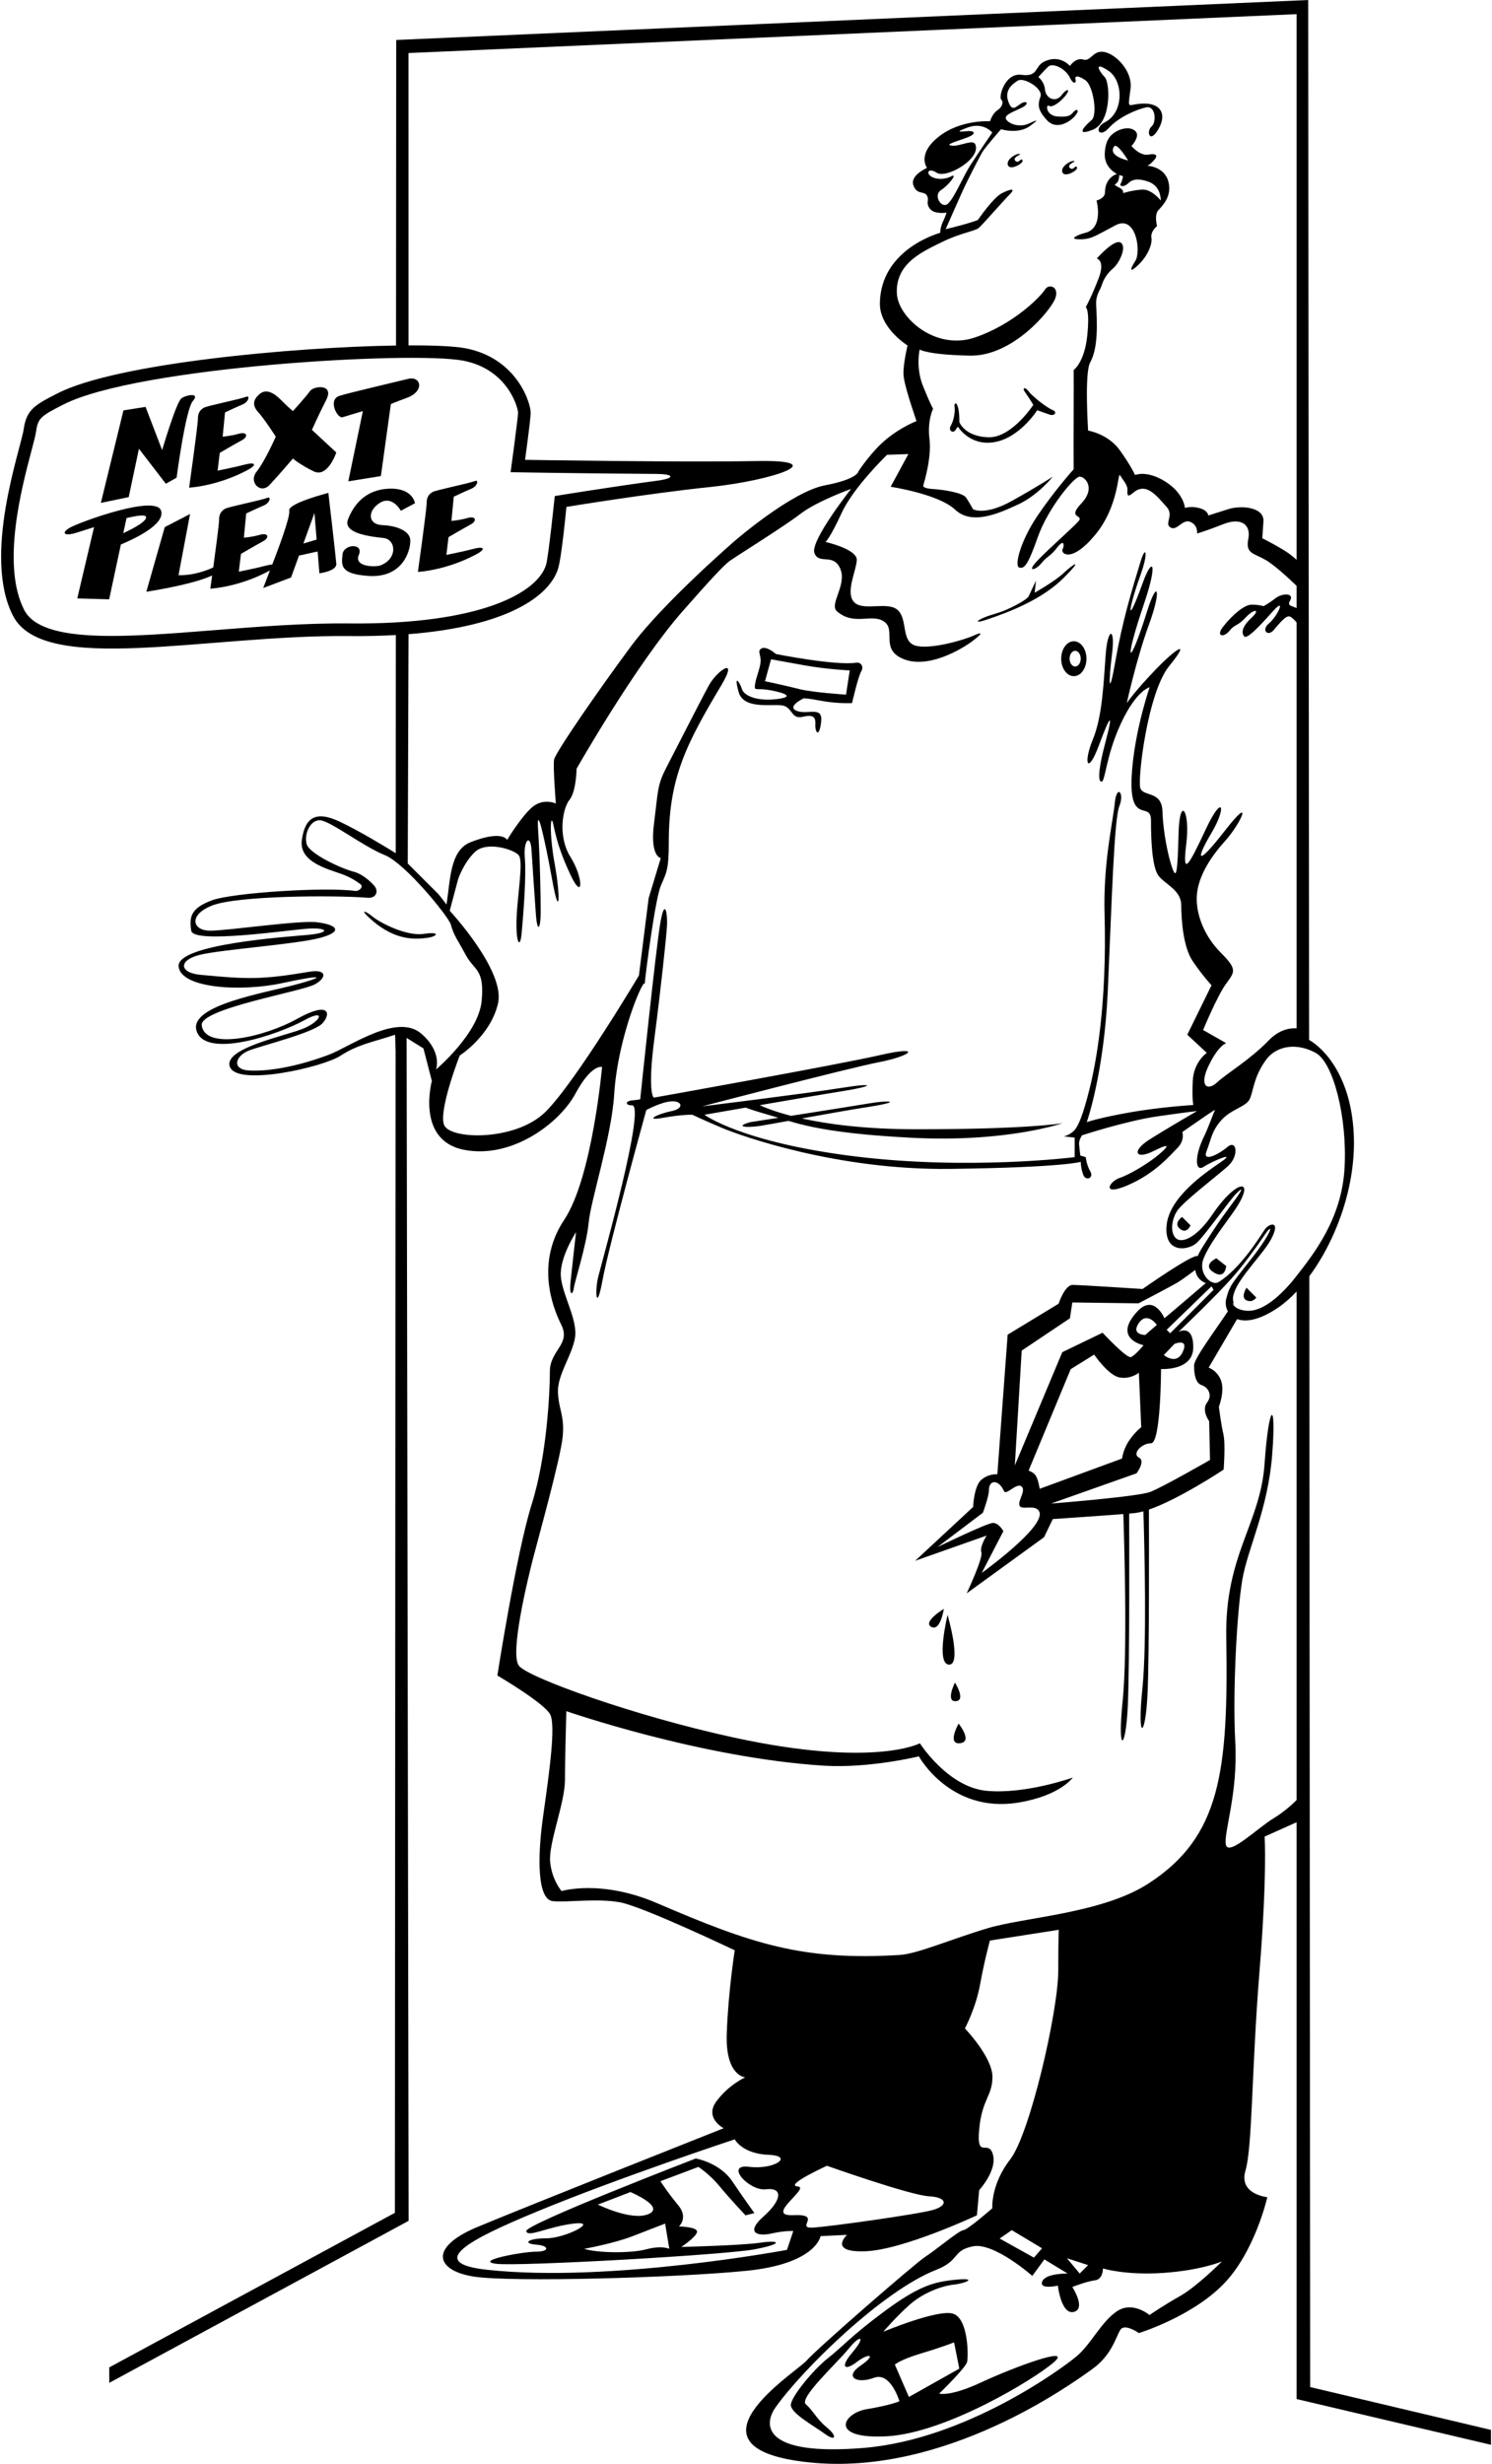 <?xml version="1.0" encoding="UTF-8"?>
<svg xmlns="http://www.w3.org/2000/svg" xmlns:xlink="http://www.w3.org/1999/xlink" width="355pt" height="586pt" viewBox="0 0 355 586" version="1.1">
<g id="surface1">
<path style=" stroke:none;fill-rule:nonzero;fill:rgb(0%,0%,0%);fill-opacity:1;" d="M 186.629 167.902 C 188.629 168.652 188.379 171.105 191.004 170.48 C 193.629 169.855 194.098 170.652 194.004 172.355 C 193.902 174.059 194.875 175.75 195.375 171.75 C 195.875 167.75 192.242 170.086 189.617 169.086 C 186.992 168.086 191.219 166.094 191.219 166.094 C 191.219 166.094 191.742 165.984 195.496 166.695 C 199.25 167.406 202.738 167.215 202.738 167.215 C 202.738 167.215 204.168 160.953 204.906 159.699 C 205.645 158.441 204.75 157.465 203.762 157.613 C 198.797 158.379 184.621 155.551 184.621 155.551 C 184.621 155.551 182.355 153.516 181.141 154.254 C 180.277 154.777 180.84 155.355 180.98 156.855 C 181.121 158.355 179.902 160.98 179.652 162.73 C 179.402 164.48 179.852 163.633 182.629 164.055 C 185.402 164.48 189.879 165.625 185.004 166.25 C 180.129 166.875 177.012 165.48 176.512 163.855 C 176.012 162.23 174.504 160.105 175.754 164.605 C 177.004 169.105 184.629 167.152 186.629 167.902 Z M 182.02 162.016 L 183.461 156.812 C 183.461 156.812 185.863 157.254 191.363 158.234 C 196.867 159.215 202.18 159.453 202.18 159.453 L 201.301 165.215 C 201.301 165.215 193.355 164.699 190.242 163.902 C 187.125 163.109 182.02 162.016 182.02 162.016 "/>
<path style=" stroke:none;fill-rule:nonzero;fill:rgb(0%,0%,0%);fill-opacity:1;" d="M 252.496 156.668 C 252.496 158.961 253.844 160.82 255.504 160.82 C 257.16 160.82 258.508 158.961 258.508 156.668 C 258.508 154.371 257.16 152.516 255.504 152.516 C 253.844 152.516 252.496 154.371 252.496 156.668 Z M 257.141 156.66 C 257.141 157.691 256.547 158.527 255.816 158.527 C 255.086 158.527 254.492 157.691 254.492 156.66 C 254.492 155.629 255.086 154.789 255.816 154.789 C 256.547 154.789 257.141 155.629 257.141 156.66 "/>
<path style=" stroke:none;fill-rule:nonzero;fill:rgb(0%,0%,0%);fill-opacity:1;" d="M 250.422 97.504 C 249.16 97.02 245.652 94.305 244.766 93.098 C 243.879 91.891 243.105 92.23 243.906 93.301 C 244.703 94.371 245.859 96.301 245.859 96.301 C 245.859 96.301 240.676 104.254 235.051 104.004 C 229.426 103.754 228.262 100.383 228.262 100.383 C 228.262 100.383 228.316 98.238 227.941 96.863 C 227.566 95.488 226.93 95.785 227.141 96.863 C 227.285 97.602 227.004 99.945 226.254 101.195 C 225.504 102.445 226.781 103.129 227.305 102.316 C 227.828 101.508 227.941 101.504 227.941 101.504 C 227.941 101.504 230.668 106.062 236.418 105.188 C 242.578 104.254 246.793 97.562 246.793 97.562 C 246.793 97.562 248.668 98.254 249.793 98.629 C 250.918 99.004 251.684 97.98 250.422 97.504 "/>
<path style=" stroke:none;fill-rule:nonzero;fill:rgb(0%,0%,0%);fill-opacity:1;" d="M 241.629 38.293 C 240.77 37.559 242.738 36.734 242.738 36.734 C 242.48 36.086 239.098 37.848 239.859 39.371 C 240.469 40.594 243.57 38.805 243.301 38.172 C 242.926 37.297 242.484 39.027 241.629 38.293 "/>
<path style=" stroke:none;fill-rule:nonzero;fill:rgb(0%,0%,0%);fill-opacity:1;" d="M 256.266 39.855 C 255.891 38.98 255.449 40.711 254.59 39.977 C 253.734 39.242 255.703 38.418 255.703 38.418 C 255.445 37.77 252.062 39.531 252.824 41.059 C 253.434 42.277 256.535 40.488 256.266 39.855 "/>
<path style=" stroke:none;fill-rule:nonzero;fill:rgb(0%,0%,0%);fill-opacity:1;" d="M 256.879 56.918 C 259.688 56.918 260.559 56.133 265.434 53.57 C 270.309 51.008 271.566 59.82 270.129 62.07 C 268.691 64.32 268.812 64.98 270.938 62.918 C 273.062 60.855 274.215 58.109 273.965 56.547 C 273.715 54.984 275.301 53.773 275.301 53.773 C 275.301 53.773 274.594 51.152 275.594 50.027 C 276.594 48.902 278.973 46.656 277.973 43.094 C 276.973 39.531 272.938 39.418 272.938 39.418 C 272.938 39.418 273.316 39.453 274.453 38.25 C 275.594 37.043 275.297 36.41 273.246 36.773 C 271.199 37.133 269.219 34.734 269.219 34.734 C 269.219 34.734 271.375 32.418 270.188 31.23 C 269 30.043 266.836 30.539 265.594 31.27 C 264.246 32.059 262.984 33.234 262.859 36.609 C 262.734 39.984 265.781 41.371 265.781 41.371 C 265.781 41.371 262.938 42.105 262.914 45.746 C 262.902 47.25 260.898 47.691 260.898 47.691 C 260.898 47.691 262.691 54.234 258.254 55.371 C 256.402 55.844 254.062 56.918 256.879 56.918 Z M 265.062 34.855 C 265.77 33.766 268.422 38.172 268.422 38.172 C 268.422 38.172 263.562 37.168 265.062 34.855 Z M 266.098 42.938 C 266.285 42.375 266.34 41.613 266.34 41.613 L 267.219 41.934 C 267.219 41.934 266.938 43.23 266.629 43.73 C 266.312 44.23 267.258 44.738 268.57 43.488 C 269.883 42.238 271.82 42.719 273.258 43.219 C 276.355 44.297 276.18 47.691 276.18 47.691 C 276.18 47.691 274.055 44.922 271.688 45.09 C 269.32 45.258 267.219 45.934 267.219 45.934 C 267.219 45.934 267.453 45.207 266.453 44.707 C 265.453 44.207 265.219 43.934 265.219 43.934 C 265.219 43.934 265.902 43.496 266.098 42.938 "/>
<path style=" stroke:none;fill-rule:nonzero;fill:rgb(0%,0%,0%);fill-opacity:1;" d="M 253.086 137.438 C 258.086 132.438 255.227 134.242 253.145 136.23 C 251.062 138.219 246.18 140.973 246.18 140.973 L 246.5 138.094 L 244.738 141.855 C 244.738 141.855 244.367 142.59 241.246 144.168 C 238.125 145.746 237.121 145.785 234.789 146.621 C 232.457 147.453 231.586 148.438 234.586 147.438 C 240.586 145.438 248.086 142.438 253.086 137.438 "/>
<path style=" stroke:none;fill-rule:nonzero;fill:rgb(0%,0%,0%);fill-opacity:1;" d="M 221.586 386.938 C 223.754 388.105 224.578 382.652 224.578 382.652 C 224.578 382.652 219.418 385.773 221.586 386.938 "/>
<path style=" stroke:none;fill-rule:nonzero;fill:rgb(0%,0%,0%);fill-opacity:1;" d="M 225.461 384.094 C 225.461 384.094 222.617 395.746 225.785 395.91 C 228.953 396.078 225.461 384.094 225.461 384.094 "/>
<path style=" stroke:none;fill-rule:nonzero;fill:rgb(0%,0%,0%);fill-opacity:1;" d="M 227.219 400.176 C 227.219 400.176 224.918 404.773 227.418 404.605 C 229.918 404.438 227.219 400.176 227.219 400.176 "/>
<path style=" stroke:none;fill-rule:nonzero;fill:rgb(0%,0%,0%);fill-opacity:1;" d="M 228.418 414.605 C 231.586 414.273 228.086 409.938 228.086 409.938 C 228.086 409.938 225.254 414.938 228.418 414.605 "/>
<path style=" stroke:none;fill-rule:nonzero;fill:rgb(0%,0%,0%);fill-opacity:1;" d="M 280.754 292.273 C 282.418 293.605 283.254 291.438 283.254 291.438 L 281.254 289.438 C 281.254 289.438 279.086 290.938 280.754 292.273 "/>
<path style=" stroke:none;fill-rule:nonzero;fill:rgb(0%,0%,0%);fill-opacity:1;" d="M 288.754 302.605 C 291.562 304.395 291.754 301.105 291.754 301.105 L 289.418 299.273 C 289.418 299.273 285.938 300.812 288.754 302.605 "/>
<path style=" stroke:none;fill-rule:nonzero;fill:rgb(0%,0%,0%);fill-opacity:1;" d="M 296.586 309.273 C 298.086 309.938 298.918 308.605 298.918 308.605 L 296.586 306.273 C 296.586 306.273 295.086 308.605 296.586 309.273 "/>
<path style=" stroke:none;fill-rule:nonzero;fill:rgb(0%,0%,0%);fill-opacity:1;" d="M 311.742 567.738 L 311.527 303.547 C 317.891 294.949 322.812 281.91 322.086 269.273 C 321.344 256.422 315.527 249.707 311.477 247.316 L 311.27 0.004 L 94.27 9.508 L 94.227 82.18 C 69.664 82.562 27.738 86.406 13.75 93.527 C 8.395 96.254 6.312 97.359 5.645 102.027 C 4.98 106.695 -4.25 132.094 3.082 146.43 C 10.414 160.762 49.066 150.945 83.066 151.281 C 87.055 151.32 90.75 151.23 94.184 151.035 L 94.156 202.918 C 91.719 201.406 85.664 197.719 80.898 195.453 C 74.988 192.645 72.578 194.566 71.824 199.746 C 71.07 204.922 77.707 206.609 81.219 207.855 C 83.117 208.527 84.574 209.414 85.711 210.25 C 86.684 210.969 85.328 212.023 84.531 211.906 C 77.664 210.906 55.43 212.312 50.5 214.105 C 45.367 215.973 45 218.105 45.5 221.355 C 46 224.605 69 221.105 73.5 220.855 C 78 220.605 78.75 221.855 73.25 222.355 C 67.75 222.855 42 224.605 42.5 229.855 C 43 235.105 57.418 235.945 67.195 233.812 C 76.969 231.684 77.762 232.203 70.262 234.203 C 62.762 236.203 45 239.105 46.75 245.105 C 48.734 251.91 65.934 246.219 72.5 242.605 C 77.5 239.855 76.562 242.797 72.25 244.605 C 67.938 246.414 52.75 249.355 54.75 253.855 C 56.75 258.355 76.75 253.855 81 251.105 C 85.25 248.355 88.75 247.855 94 246.105 C 94.051 246.09 94.086 249.91 94.125 249.938 L 93.961 526.293 L 26 563.055 L 26 566.734 L 97.227 528.203 L 96.75 246.855 L 100.754 249.355 L 102.754 257.105 C 102.754 257.105 98.918 271.105 110.254 273.438 C 121.586 275.773 133.059 267.27 136.918 260.105 C 140.781 252.938 143.254 253.773 143.254 253.773 C 143.254 253.773 140.918 280.105 134.254 290.105 C 127.586 300.105 131.211 310.406 133.543 315.074 C 135.879 319.742 130.836 321.156 130.836 326.156 C 130.836 331.156 130.117 346.32 126.512 357.762 C 122.902 369.195 118.34 398.496 118.34 398.496 C 118.34 398.496 129.586 405.105 130.918 407.773 C 132.254 410.438 130.723 421.422 129.254 431.773 C 127.777 442.121 127.895 451.836 131.562 452.172 C 135.23 452.504 142.051 451.434 147.547 452.449 C 153.043 453.469 174.82 463.855 174.82 463.855 C 174.82 463.855 173.254 473.773 172.918 483.773 C 172.586 493.773 177.32 494.078 177.32 494.078 C 177.32 494.078 173.488 495.738 170.488 499.738 C 167.488 503.738 172.18 506.176 172.18 506.176 C 172.18 506.176 125.645 524.641 113.645 529.641 C 101.645 534.641 103.891 540.152 112.891 541.484 C 121.891 542.82 160.898 541.754 177.566 540.09 C 194.234 538.422 195.242 531.836 195.242 531.836 L 201.539 531.535 C 201.539 531.535 196.918 535.773 205.918 535.438 C 214.918 535.105 232.441 526.891 232.441 526.891 L 232.98 520.895 C 232.98 520.895 237.301 516.254 236.254 512.438 C 235.203 508.621 232.312 513.828 232.98 506.496 C 233.645 499.16 236.137 498.602 236.137 493.938 C 236.137 489.27 229.586 482.438 229.586 482.438 C 229.586 482.438 232.184 477.613 233.203 471.949 C 234.227 466.289 235.539 461.535 235.539 461.535 L 251.938 458.977 C 251.938 458.977 251.816 458.895 251.797 468.691 C 251.777 478.488 245.027 507.594 240.359 513.594 C 235.691 519.594 236.102 525.215 236.102 525.215 C 236.102 525.215 230.188 530.391 229.219 530.414 C 228.254 530.438 222.492 535.27 220.164 536.746 C 217.836 538.223 194.223 558.738 191.918 561.438 C 189.613 564.137 160.293 582.328 192.625 585.66 C 224.961 588.996 255.254 566.773 259.918 563.438 C 264.586 560.105 265.539 555.695 266.586 554.105 C 267.629 552.516 270.98 554.895 270.98 554.895 C 270.98 554.895 283.227 551.145 290.891 543.477 C 298.559 535.812 301.539 522.574 301.539 522.574 C 301.539 522.574 294.672 521.922 296.34 516.254 C 298.008 510.59 297.789 492.398 299.664 469.086 C 301.539 445.777 300.898 436.812 300.898 436.812 L 308.508 433.402 L 308.508 570.262 L 308.5 570.293 L 308.508 570.297 L 308.508 570.586 L 354.754 581.465 L 354.754 577.922 Z M 313.086 250.438 C 317.254 252.773 320.586 265.773 319.918 277.773 C 319.254 289.773 312.738 298.062 308.254 303.773 C 305.113 307.762 301.387 311.07 298.125 311.664 C 295.523 312.137 292.906 310.781 293.504 309.742 C 293.254 309.035 293.359 308.188 293.707 307.254 C 295.129 303.441 300.605 298.156 302.418 294.773 C 304.918 290.105 301.918 290.938 300.918 292.438 C 299.918 293.938 295.07 301.848 289.918 304.938 C 288.254 305.938 285.086 302.938 286.305 299.516 C 287.629 295.961 291.535 291.062 293.586 288.105 C 299.129 280.094 294.426 280.07 288.418 288.938 C 284.918 294.105 281.418 295.773 279.918 294.605 C 278.418 293.438 278.656 290.262 280.031 288.078 C 281.406 285.898 289.254 279.938 292.086 277.438 C 294.918 274.938 294.254 270.938 292.086 272.773 C 289.918 274.605 285.977 276.559 287.086 273.773 C 288.191 270.988 288.254 269.055 290.586 266.438 C 293.031 263.695 296.586 263.273 297.418 261.273 C 298.254 259.273 298.332 256.172 301.086 252.273 C 303.836 248.371 308.918 248.105 313.086 250.438 Z M 292.156 311.883 C 289.219 316.32 284.133 323.094 284.113 324.73 C 284.094 326.691 284.418 328.938 285.918 329.438 C 287.418 329.938 288.598 331.77 287.199 333.594 C 285.797 335.414 287.699 338.016 287.699 338.016 L 287.906 347.234 C 287.906 347.234 276.723 353.656 273.723 354.824 C 270.723 355.988 250.086 357.605 250.086 357.605 L 270.422 350.414 C 270.422 350.414 272.645 347.488 270.98 346.652 C 269.312 345.82 271.547 343.266 273.879 343.266 C 276.215 343.266 276.254 325.605 276.254 325.605 C 276.254 325.605 283.918 326.105 283.918 320.438 C 283.918 314.773 280.418 316.773 280.418 316.773 C 280.418 316.773 290.336 307.281 293.445 303.582 C 295.531 301.285 298.949 296.641 300.754 293.938 C 303.086 290.438 302.965 292.641 298.086 298.938 C 293.203 305.238 292.586 305.605 291.754 308.938 C 291.516 309.879 291.645 310.961 292.156 311.883 Z M 236.254 362.215 C 234.812 362.234 223.086 367.938 223.086 367.938 L 233.871 359.781 C 233.871 359.781 235.301 355.914 235.301 354.414 C 235.301 351.805 237.711 351.91 238.875 354.633 C 239.375 355.801 241.895 352.535 243.059 353.535 C 244.227 354.535 242.086 356.938 242.586 358.105 C 243.086 359.273 246.316 357.68 247.254 359.465 C 249.086 362.965 233.586 374.105 233.586 374.105 L 238.738 364.176 C 238.738 364.176 237.691 362.191 236.254 362.215 Z M 278.418 317.105 L 277.594 316.273 L 288.254 305.938 L 288.754 306.773 Z M 279.449 319.629 C 279.449 319.629 282.93 318.172 281.43 321.508 C 279.93 324.84 276.918 322.273 276.918 322.273 Z M 277.059 313.535 C 277.059 313.535 274.594 307.594 270.586 311.938 C 264.586 318.438 272.086 319.938 272.086 319.938 C 272.086 319.938 270.062 322.441 269.062 322.773 C 268.062 323.105 262.34 316.973 262.34 316.973 L 252.754 321.605 L 241.465 348.535 L 243.098 321.227 L 254.578 313.535 L 255.141 309.773 L 270.887 309.988 C 270.887 309.988 278.766 305.891 280.379 304.898 C 281.285 304.34 282.973 303.109 284.395 302.047 C 284.59 303.609 285.582 304.652 286.887 305.184 C 280.883 310.332 277.059 313.535 277.059 313.535 Z M 275.254 315.105 L 272.496 317.508 C 272.496 317.508 268.98 317.488 270.98 314.652 C 272.98 311.82 275.254 315.105 275.254 315.105 Z M 244.738 349.773 L 254.762 325.637 L 260.34 322.176 C 260.34 322.176 263.691 327.109 266.359 327.609 C 269.027 328.109 270.98 326.492 270.98 326.492 L 271.539 339.453 C 271.539 339.453 270.211 340.383 268.711 342.551 C 267.211 344.719 266.98 346.895 266.98 346.895 L 247.379 354.094 C 247.379 354.094 247.027 351.684 246.359 350.852 C 245.695 350.02 244.738 349.773 244.738 349.773 Z M 83.094 148.281 C 72.383 148.176 61.426 149.047 50.828 149.891 C 29.777 151.57 9.895 153.152 5.754 145.062 C 0.293 134.395 5.137 116.086 7.465 107.289 C 8.047 105.078 8.469 103.484 8.617 102.453 C 9.043 99.453 9.754 98.926 15.109 96.199 C 32.699 87.246 97.938 83.461 110.172 85.773 C 120.762 87.777 123.254 96.883 123.27 98.211 C 123.27 98.203 123.27 98.191 123.27 98.184 C 123.27 98.203 123.27 98.215 123.27 98.215 C 123.27 98.215 123.27 98.211 123.27 98.211 C 123.164 100.031 121.492 112.312 121.492 112.312 C 121.492 112.312 140.383 112.625 156.082 112.719 C 160.652 112.746 160.559 113.77 156.434 114.32 C 145.004 115.848 131.996 117.984 131.996 117.984 C 131.996 117.984 130.492 132.547 129.922 134.363 C 127.859 140.977 114.359 148.586 83.094 148.281 Z M 103.754 254.355 C 103.754 254.355 105.301 250.234 100.254 245.855 C 94.469 240.84 83.219 248.992 78.25 250.855 C 70.25 253.855 63.5 254.855 59.25 254.605 C 55 254.355 56 251.105 59.25 249.855 C 62.5 248.605 74.75 245.605 76.75 243.355 C 78.879 240.961 78.25 238.105 70.711 242.312 C 62.84 246.703 48.75 249.855 48 243.855 C 47.504 239.879 72.004 235.824 75.004 234.074 C 78.004 232.324 77.473 230.469 73.707 231.105 C 62.223 233.039 58.82 232.91 47.75 231.855 C 42.5 231.355 42.5 228.355 47.5 227.105 C 52.5 225.855 70.25 224.605 76 223.105 C 81.75 221.605 80.297 219.961 75.5 219.355 C 71.219 218.812 54.25 221.355 50 221.355 C 45.75 221.355 44.75 217.605 50.5 215.355 C 56.5 213.008 79.48 212.883 87.508 213.523 C 89.457 213.68 90.258 211.98 88.949 210.547 C 87.641 209.109 85.766 207.734 84.25 207.355 C 81.227 206.602 73.75 203.105 73 200.855 C 72.25 198.605 73.75 194.855 76.25 195.105 C 78.75 195.355 86.5 201.355 91.5 203.355 C 96.5 205.355 106.777 218.117 107.254 219.855 C 108.004 222.605 108.82 223.383 110.82 227.133 C 112.82 230.883 115.348 230.355 114.598 238.105 C 113.848 245.855 103.754 254.355 103.754 254.355 Z M 187.254 535.105 C 187.254 535.105 145.18 542.992 116.004 539.855 C 100.949 538.238 111.801 532.598 127.652 526.039 C 147.238 517.934 174.82 508.816 174.82 508.816 C 174.82 508.816 176.57 512.246 182.82 512.496 C 189.07 512.746 184.254 516.105 178.254 515.355 C 172.254 514.605 178.258 521.199 182.258 520.699 C 186.258 520.199 186.18 523.152 181.68 527.152 C 177.18 531.152 180.422 531.93 183.5 531.227 C 186.578 530.527 188.754 530.605 188.754 530.605 Z M 222.004 525.605 C 218.445 526.629 197.648 529.559 193.398 529.809 C 189.148 530.059 195.855 526.523 188.754 526.855 C 181.648 527.188 193.027 520.266 189.777 520.016 C 186.527 519.766 196.754 515.105 196.754 515.105 C 196.754 515.105 216.504 522.105 221.004 522.355 C 225.504 522.605 225.559 524.582 222.004 525.605 Z M 240.738 530.414 L 247.938 534.734 L 246.012 536.953 L 237.859 532.414 Z M 280.754 546.105 C 276.754 548.355 273.504 550.605 273.504 550.605 C 273.504 550.605 269.531 547.195 265.781 549.695 C 262.031 552.195 259.68 557.414 256.258 560.336 C 252.84 563.254 229.758 580.211 205.508 582.211 C 181.258 584.211 181.672 576.617 184.504 572.605 C 190.797 563.68 209.895 544.887 222.754 539.855 C 228.504 537.605 226.504 535.262 231.504 534.262 C 236.504 533.262 245.621 541.293 245.621 541.293 L 248.5 537.371 L 254.02 540.734 C 254.02 540.734 248.727 540.641 247.977 542.641 C 247.227 544.641 251.699 543.613 251.699 543.613 C 251.699 543.613 252.5 550.609 255.5 549.859 C 258.5 549.109 255.141 543.934 255.141 543.934 C 255.141 543.934 258.504 542.605 260.504 542.355 C 262.504 542.105 262.43 539.527 262.43 539.527 C 262.43 539.527 267.75 541.191 276.754 540.586 C 285.754 539.984 290.754 537.855 290.754 537.855 C 290.754 537.855 284.754 543.855 280.754 546.105 Z M 253.863 537.094 L 258.898 538.734 L 256.898 540.734 Z M 308.508 428.121 C 307.477 429.152 305.5 430.961 302.98 432.496 C 299.219 434.785 292.367 441.48 291.699 438.812 C 291.031 436.148 294.586 426.773 293.918 414.438 C 293.254 402.105 294.32 383.27 295.586 375.762 C 296.852 368.254 301.715 359.09 302.715 345.758 C 303.715 332.426 301.883 333.828 300.883 348.16 C 299.883 362.496 291.438 369.754 291.77 389.418 C 292.312 421.496 290.375 436.891 273.254 447.98 C 262.254 455.105 243.754 455.98 235.004 458.605 C 226.254 461.23 218.254 464.703 214.129 464.961 C 190.945 466.398 178.738 462.277 156.359 452.656 C 142.984 446.906 133.617 449.773 133.617 449.773 C 133.617 449.773 131.27 447.105 130.895 442.73 C 130.52 438.355 134.426 428.734 134.426 423.359 C 134.426 417.984 134.754 406.98 134.754 406.98 C 134.754 406.98 166.754 418.105 196 419.945 C 206.816 420.625 218.629 417.73 218.629 417.73 C 218.629 417.73 226.117 431.352 242.254 428.73 C 252.254 427.105 255.258 422.773 255.258 422.773 C 255.258 422.773 243.996 426.801 234.746 425.926 C 225.496 425.051 218.875 414.621 218.875 414.621 C 218.875 414.621 208.004 420.48 174.742 413.285 C 150.961 408.137 125.859 399.055 123.504 396.23 C 121.145 393.406 125.754 374.855 126.879 370.48 C 128.004 366.105 133.379 346.855 133.879 341.73 C 134.379 336.605 132.883 335.203 132.758 331.078 C 132.633 326.953 136.051 322.488 136.801 318.238 C 137.551 313.988 133.824 308.117 133.449 303.617 C 133.074 299.117 137.059 293.055 137.059 293.055 C 137.059 293.055 136.219 300.367 135.781 304.609 C 135.348 308.852 136.422 307.656 136.531 306.383 C 136.637 305.105 139.562 296.18 140.062 290.805 C 140.562 285.43 145.504 270.355 146.129 260.355 C 147.02 246.047 153.605 231.504 153.379 234.23 C 153.629 231.223 155.902 213.734 157.254 210.605 C 158.602 207.477 159.129 206.855 159.129 200.23 C 159.129 184.898 163.379 176.812 171.629 162.98 C 175.879 155.855 170.613 159.52 168.738 162.895 C 166.863 166.27 160.879 178.074 158.609 182.441 C 156.34 186.805 156.613 187.98 155.613 195.855 C 154.613 203.73 157.219 204.094 157.219 204.094 L 154.34 213.613 L 152.02 232.016 C 152.02 232.016 136.879 257.48 129.754 264.48 C 122.629 271.48 106.879 271.105 105.629 267.48 C 104.379 263.855 109.379 251.055 109.379 251.055 C 109.379 251.055 116.754 246.355 118.504 238.605 C 120.254 230.855 107.004 216.605 107.004 216.605 L 109.004 209.105 C 109.004 209.105 110.258 205.258 113.008 202.633 C 115.758 200.008 122.129 201.98 123.379 203.355 C 124.629 204.73 123.113 212.676 122.91 218.48 C 122.703 224.281 123.754 225.98 124.129 221.855 C 124.504 217.73 125.254 208.48 124.879 204.105 C 124.504 199.73 126.203 198.281 126.453 202.031 C 126.703 205.781 127.148 212.605 127.496 217.355 C 127.844 222.105 128.617 220.859 128.645 217.23 C 128.676 213.605 128.473 203.973 128.035 197.352 C 127.598 190.73 129.578 199.293 131.379 209.23 C 133.172 219.168 133.379 213.105 132.004 205.605 C 130.629 198.105 131.004 193.105 131.629 195.98 C 132.254 198.855 133.004 202.355 135.879 208.355 C 138.754 214.355 138.879 208.855 135.754 203.855 C 132.629 198.855 133.879 192.23 135.504 190.23 C 137.129 188.23 137.191 182.832 137.191 182.832 C 137.191 182.832 151.281 158.012 162.496 145.285 C 168.996 137.91 172.141 134.508 173.578 133.445 C 175.016 132.383 186.562 125.227 190.438 122.227 C 194.312 119.227 202.504 116.277 202.504 116.277 C 202.504 116.277 192.719 128.656 193.777 131.531 C 194.844 134.406 198.316 131.418 199.941 135.293 C 201.566 139.168 197.188 143.73 199.172 145.426 C 203.277 148.941 207.438 145.793 210.379 147.855 C 213.312 149.918 209.266 154.562 215.141 156.812 C 221.016 159.062 228.891 154.34 231.297 152.539 C 233.703 150.738 234.074 150.074 231.574 151.199 C 229.074 152.324 221.039 154.586 217.727 153.523 C 214.414 152.461 215.992 147.488 213.684 145.176 C 211.367 142.863 205.434 145.484 203.246 143.234 C 201.059 140.984 203.734 135.84 203.859 133.215 C 203.984 130.59 196.418 128.895 196.418 128.895 C 196.418 128.895 197.453 128.113 200.266 121.988 C 203.078 115.863 211.059 108.172 211.059 108.172 L 216.133 107.996 L 211.918 115.773 C 211.918 115.773 223.262 117.469 227.262 121.219 C 231.262 124.969 237.555 122.16 242.281 119.965 C 247.008 117.77 250.5 113.371 250.5 113.371 C 250.5 113.371 247.172 115.555 240.766 119.133 C 234.359 122.707 231.539 121.133 231.539 121.133 C 231.539 121.133 230.711 119.641 229.898 118.391 C 229.086 117.141 224.441 116.465 221.812 116.293 C 219.188 116.121 219.699 115.371 219.699 115.371 C 219.699 115.371 221.723 108.98 221.16 104.48 C 220.598 99.98 222.02 97.215 222.02 97.215 C 222.02 97.215 221.441 96.355 219.629 91.855 C 217.816 87.355 218.82 83.133 218.82 83.133 C 218.82 83.133 220.691 84.395 230.816 84.582 C 240.941 84.77 249.93 73.902 251.051 71.051 C 252.176 68.199 249.555 67.332 248.617 68.895 C 247.68 70.457 241.188 77.168 231.879 80.293 C 222.562 83.418 213.711 75.543 213.398 69.855 C 212.992 62.465 219.891 59.691 224.137 57.566 C 228.309 55.477 232.02 54.961 232.895 54.211 C 233.77 53.461 238.754 47.73 240.254 46.23 C 241.754 44.73 240.547 44.871 238.422 45.934 C 236.297 46.996 232.66 52.332 232.66 52.332 C 232.66 52.332 231.457 52.785 229.633 53.305 C 227.805 53.824 225.008 54.512 225.008 54.512 C 225.008 54.512 227.5 48.82 228.918 45.688 C 230.336 42.555 233.102 37.297 233.695 36.234 C 234.289 35.172 238.18 30.734 238.18 30.734 C 238.18 30.734 242.312 32.043 245.156 29.906 C 246.859 28.625 247.395 28.199 244.766 29.398 C 242.137 30.598 239.363 29.031 239.301 28.094 C 239.238 27.156 241.438 26.48 243.254 25.543 C 245.062 24.605 244.188 23.793 242.879 24.668 C 241.562 25.543 240.754 26.605 239.879 24.043 C 239.004 21.48 240.785 20.035 242.188 19.168 C 243.594 18.301 248.254 21.043 247.562 22.98 C 246.879 24.918 246.875 26.168 249.125 28.605 C 251.375 31.043 254.629 28.98 255.812 27.543 C 257.004 26.105 256.188 25.793 255.504 26.543 C 254.812 27.293 254.555 27.902 251.68 27.715 C 248.805 27.527 248.812 24.73 249.562 25.168 C 250.312 25.605 251.938 24.605 253.379 22.918 C 254.812 21.23 254.016 20.777 252.578 22.652 C 251.141 24.527 248.824 23.352 248.648 21.352 C 248.473 19.348 247.059 18.332 247.059 18.332 C 247.059 18.332 248.246 16.98 249.383 15.871 C 250.52 14.766 253.562 16.418 254.504 18.355 C 255.438 20.293 256.156 19.75 255.906 18.875 C 255.656 18 256.508 17.852 258.305 19.121 C 260.102 20.391 261.219 27.324 259.719 28.574 C 258.219 29.824 255.59 32.598 260.027 30.848 C 264.465 29.098 264.164 19.715 262.852 18.34 C 261.539 16.965 260.062 14.418 263.688 16.793 C 267.312 19.168 267.504 26.73 262.906 29.074 C 260.188 30.465 261.492 33.035 263.867 30.41 C 266.242 27.785 270.555 25.98 272.738 25.531 C 274.926 25.086 275.266 28.988 273.969 30.121 C 272.668 31.254 273.562 34.48 275.754 30.48 C 277.789 26.754 275.895 23.789 269.949 24.852 C 268.32 25.145 268.43 25.418 268.988 21.168 C 269.555 16.918 265.5 12.863 262.75 12.363 C 260 11.863 259.562 14.73 257.754 14.168 C 255.938 13.605 254.578 15.691 254.578 15.691 C 254.578 15.691 252.129 12.73 248.312 14.73 C 246.156 15.859 247.059 18.332 243.062 17.793 C 239.066 17.254 237.586 23.09 238.211 23.652 C 238.836 24.215 238.504 25.48 237.312 26.23 C 236.129 26.98 235.566 28.844 235.566 28.844 C 235.566 28.844 228.562 28.355 223.312 32.543 C 218.062 36.73 220.578 39.934 220.578 39.934 C 220.578 39.934 216.508 41.668 217.32 44.043 C 218.133 46.418 219.832 45.348 220.52 46.473 C 221.207 47.598 220.172 48.188 221.234 49.621 C 222.297 51.062 225.219 50.574 225.219 50.574 C 225.219 50.574 224.879 51.656 224.297 52.871 C 223.715 54.09 223.699 55.379 223.699 55.379 C 223.699 55.379 209.562 59.105 209.352 72.105 C 209.254 78.043 215.938 82.168 215.938 82.168 C 215.938 82.168 214.867 86.547 214.973 89.047 C 215.078 91.547 217.441 98.223 218.066 100.16 C 218.066 100.16 214.586 101.438 210.918 104.438 C 207.254 107.438 204.254 112.105 204.254 112.105 C 204.254 112.105 204.18 113.934 196.254 115.438 C 188.324 116.945 174.82 128.652 174.82 128.652 C 174.82 128.652 157.855 143.309 150.188 153.641 C 142.52 163.973 132.102 179.02 131.828 180.695 C 131.559 182.371 132.254 191.105 132.254 191.105 C 132.254 191.105 129.234 189.703 126.566 192.035 C 123.902 194.371 120.66 199.773 120.66 199.773 C 120.66 199.773 119.645 197.301 111.977 200.301 C 106.945 202.27 107.172 209.574 106.227 215.145 C 105.184 213.652 104.254 212.605 104.254 212.605 L 97.016 205.367 L 97.207 150.832 C 120.875 148.969 130.777 141.699 132.785 135.258 C 133.66 132.457 134.77 120.566 134.77 120.566 C 134.77 120.566 154.234 117.359 168.996 115.828 C 183.758 114.297 198.395 109.32 180.062 109.656 C 161.727 109.988 124.93 109.367 124.93 109.367 C 124.93 109.367 126.137 100.656 126.266 98.352 C 126.395 96.043 123.062 85.16 110.727 82.828 C 108.199 82.348 103.395 82.125 97.203 82.148 L 97.195 12.617 L 308.508 3.363 L 308.508 133.148 C 308.031 132.707 307.488 132.242 306.879 131.793 C 304.754 130.23 300.34 128.012 300.34 128.012 C 300.34 128.012 300.367 127.484 300.617 124.047 C 300.867 120.609 295.375 120.098 292.25 121.098 C 289.125 122.098 287.504 122.605 287.504 122.605 C 287.504 122.605 287.438 121.422 285.438 120.859 C 283.438 120.297 281.938 120.812 281.938 120.812 C 281.938 120.812 281.742 117.371 277.305 114.559 C 272.867 111.746 270.062 112.98 270.062 112.98 C 270.062 112.98 269.262 111.031 266.449 107.094 C 263.637 103.156 258.898 102.414 258.898 102.414 C 258.898 102.414 258.004 88.73 259.379 86.23 C 261.297 82.742 261.062 77.18 260.812 72.48 C 260.688 70.105 261.809 68.98 262.184 67.73 C 262.559 66.48 263.473 64.953 264.848 63.828 C 266.223 62.703 268.188 58.793 266.688 57.73 C 265.188 56.668 260.961 61.492 260.961 61.492 C 260.961 61.492 263.055 61.914 261.387 66.246 C 259.719 70.582 258.34 73.055 258.34 73.055 C 258.34 73.055 259.352 73.559 258.688 79.895 C 258.02 86.227 255.461 88.012 255.461 88.012 C 255.461 88.012 255.5 93.688 255.461 99.73 C 255.418 105.773 255.461 111.613 255.461 111.613 C 255.461 111.613 250.879 116.688 246.789 122.77 C 242.703 128.855 241.332 134.641 242.5 134.973 C 243.664 135.309 244.5 134.652 246.918 127.773 C 249.336 120.891 255.566 113.371 256.898 113.371 C 258.234 113.371 260.754 116.105 257.254 119.773 C 253.754 123.438 258.078 122.348 256.578 124.012 C 255.078 125.68 249.418 130.605 246.754 133.438 C 244.086 136.273 246.527 135.559 247.777 133.965 C 249.031 132.371 249.871 132.395 251.539 130.227 C 253.203 128.059 253.32 129.652 252.82 130.652 C 252.32 131.652 254.914 134.047 260.578 127.215 C 266.246 120.379 265.938 112.105 266.504 113.043 C 267.062 113.98 268.324 115.352 268.262 116.477 C 268.199 117.602 268.156 118.477 269.594 117.227 C 272.699 114.527 275.188 117.93 277.562 120.543 C 279.438 122.605 276.938 124.516 278.5 125.453 C 280.062 126.391 281.363 123.32 283.238 124.133 C 285.113 124.945 284.82 126.895 284.82 126.895 C 284.82 126.895 287.086 126.238 291.137 124.641 C 295.188 123.047 297.703 124.672 297.016 128.172 C 296.328 131.672 298.203 131.516 301.078 133.141 C 303.156 134.312 306.695 137.594 308.508 139.332 L 308.508 144.629 C 307.426 144.086 306.223 144.133 306.918 142.938 C 308.086 140.938 305.051 141.078 303.551 142.242 C 302.051 143.41 300.66 144.172 300.66 144.172 C 300.66 144.172 299.34 143.766 297.715 143.816 C 296.09 143.867 293.289 146.148 291.012 149.066 C 289.195 151.391 291.18 151.715 292.512 150.051 C 293.848 148.383 294.395 149.027 296.395 146.859 C 298.395 144.695 300.066 144.809 297.734 146.977 C 295.398 149.145 295.395 150.559 296.02 151.34 C 296.645 152.117 299.367 149.289 302.785 145.477 C 306.199 141.66 303.977 146.562 301.977 148.23 C 299.977 149.895 301.645 151.434 302.98 149.934 C 304.312 148.434 305.98 146.164 306.98 146.664 C 307.477 146.914 308.055 147.508 308.508 148.039 L 308.508 244.574 C 306.848 244.473 304.32 244.895 301.781 247.535 C 297.445 252.035 291.918 255.273 289.586 257.438 C 287.254 259.605 285.254 258.273 287.586 253.438 C 289.918 248.605 291.754 248.105 291.754 248.105 L 286.262 244.973 C 286.262 244.973 289.609 236.891 291.699 234.016 C 293.789 231.137 294.48 230.598 290.48 226.598 C 286.48 222.598 284.586 217.438 284.754 213.273 C 284.918 209.105 287.457 204.484 291.418 200.105 C 295.379 195.727 298.418 188.605 291.418 197.605 C 284.418 206.605 284.586 204.273 288.254 198.105 C 291.918 191.938 290.953 188.598 286.898 197.23 C 282.848 205.863 281.254 208.773 282.254 200.773 C 283.254 192.773 280.656 189.012 280.418 198.273 C 280.18 207.535 279.918 209.273 278.918 206.438 C 277.918 203.605 276.754 197.938 276.586 192.938 C 276.418 187.938 271.918 189.582 271.301 187.371 C 270.68 185.164 273.043 164.715 278.211 158.383 C 283.379 152.051 280.098 153.949 275.098 159.113 C 270.098 164.281 268.102 167.215 268.102 167.215 C 268.102 167.215 270.418 156.605 273.418 148.438 C 276.418 140.273 275.418 137.438 272.918 145.438 C 268.707 158.914 267.074 158.707 272.254 143.438 C 275.586 133.605 274.191 132.234 271.859 138.734 C 268.117 149.156 268.129 145.812 271.418 136.605 C 273.305 131.328 272.586 129.605 271.418 133.438 C 269.336 140.285 267.086 147.605 265.418 157.105 C 263.754 166.605 263.754 162.105 264.586 155.605 C 265.418 149.105 263.578 149.145 263.086 155.605 C 262.59 162.062 262.352 170.238 260.016 175.906 C 257.684 181.574 258.793 184.461 261.461 177.293 C 264.125 170.129 265.086 168.773 262.918 176.938 C 261.703 181.52 261.027 185.742 262.027 185.91 C 263.027 186.074 263.02 180.039 266.688 172.105 C 270.359 164.172 273.539 163.453 273.539 163.453 C 273.539 163.453 270.434 172.426 269.477 181.898 C 267.918 197.273 273.863 190.105 273.859 195.062 C 273.852 200.02 274.148 206.281 275.648 208.281 C 277.148 210.281 281.047 211.672 281.059 215.293 C 281.074 218.918 281.559 225.246 283.723 228.496 C 285.883 231.742 288.262 234.336 288.262 234.336 L 282.5 246.094 L 287.141 250.414 C 287.141 250.414 283.98 252.539 283.793 257.164 C 283.605 261.789 283.938 262.812 283.938 262.812 C 283.938 262.812 276.215 263.258 268.715 264.59 C 261.215 265.926 258.578 266.895 258.578 266.895 C 258.578 266.895 262.691 255.375 263.586 235.605 C 264.48 215.836 265.051 194.832 266.34 191.695 C 267.629 188.555 265.688 186.473 265.254 190.938 C 264.816 195.402 262.473 205.145 262.812 217.398 C 263.418 239.105 260.75 252.945 259.254 258.938 C 257.754 264.934 256.602 267.949 255.441 269.027 C 254.281 270.102 253.086 270.273 253.086 270.273 L 255.699 270.574 L 255.699 275.215 C 255.699 275.215 230.703 278.379 203.539 275.047 C 176.371 271.711 167.617 265.133 167.617 265.133 C 167.617 265.133 171.875 264.391 177.414 263.434 C 178.289 263.766 179.996 264.344 183.254 265.273 C 183.898 265.457 184.539 265.652 185.195 265.855 C 181.316 266.457 178.5 266.895 178.5 266.895 C 174.578 268.016 177.754 268.273 180.918 267.773 C 182.035 267.598 184.5 267.148 187.594 266.59 C 192.578 268.062 199.699 269.719 216.918 270.605 C 239.586 271.773 252.82 267.133 252.82 267.133 C 252.82 267.133 245.004 268.598 217.875 268.582 C 205.719 268.574 196.871 267.355 190.797 266.008 C 195.977 265.07 202.059 263.98 206.586 263.273 C 215.086 261.938 211.586 261.605 206.754 262.438 C 204.004 262.91 195.25 264.285 188.207 265.387 C 184.273 264.363 181.867 263.367 180.766 262.855 C 188.242 261.566 196.844 260.094 200.613 259.496 C 207.945 258.328 208.547 257.414 200.215 258.746 C 191.883 260.078 167.055 263.137 167.055 263.137 C 167.055 263.137 201.535 254.109 209.254 252.605 C 216.965 251.102 219.586 248.605 209.418 250.938 C 199.254 253.273 155.555 261.066 155.555 261.066 C 155.555 261.066 154.008 260.066 155.672 247.234 C 157.34 234.402 158.531 222.895 158.699 220.23 C 158.867 217.562 158.234 213.27 157.16 219.234 C 156.082 225.199 152.34 261.375 152.34 261.375 C 152.34 261.375 152.543 261.535 150.543 261.703 C 148.543 261.871 148.859 262.938 150.371 262.887 C 153.754 262.773 143.434 299.32 142.328 303.73 C 141.496 307.062 141.875 312.574 143.375 304.406 C 144.875 296.238 153.777 264.016 153.777 264.016 C 153.777 264.016 157.254 262.105 159.754 261.938 C 162.254 261.773 162.992 263.633 159.656 264.297 C 156.324 264.965 153.113 266.688 157.777 265.855 C 162.445 265.023 164.738 265.133 164.738 265.133 C 164.738 265.133 167.367 266.395 171.84 268.277 C 176.316 270.16 199.211 278.344 226.043 278.008 C 252.875 277.676 257.141 276.336 257.141 276.336 C 257.141 276.336 257.164 277.902 257.754 279.438 C 258.34 280.973 260.348 280.223 259.418 278.605 C 258.488 276.988 258.34 275.215 258.34 275.215 L 257.051 274.828 C 257.051 274.828 256.82 273.141 256.754 272.105 C 256.68 271.07 257.461 270.016 257.461 270.016 C 257.461 270.016 268.082 266.562 275.375 265.516 C 282.668 264.469 284.82 264.254 284.82 264.254 C 284.82 264.254 277.531 268.453 273.363 271.121 C 269.199 273.789 270.16 275.922 274.492 273.758 C 278.824 271.59 277.941 272.73 275.645 274.668 C 273.348 276.605 268.891 279.328 266.391 280.16 C 263.891 280.996 261.922 284.688 268.422 281.855 C 274.922 279.02 278.312 274.875 280.145 273.043 C 281.98 271.211 281.324 269.238 281.324 269.238 C 281.324 269.238 287.883 264.641 289.047 263.977 C 289.062 263.969 289.082 263.953 289.098 263.941 C 288.23 266.016 287.504 268.188 286.418 270.438 C 284.086 275.273 284.422 278.836 286.422 277.504 C 288.422 276.168 294.586 273.605 290.418 276.438 C 286.254 279.273 278.059 284.969 277.559 291.633 C 277.059 298.301 282.82 297.375 284.754 295.605 C 286.684 293.836 292.586 285.438 294.086 283.938 C 295.586 282.438 295.992 282.398 293.918 285.273 C 291.754 288.273 290.418 289.773 285.973 296.855 C 285.555 297.523 285.227 298.148 284.98 298.742 C 283.754 298.191 271.859 306.574 271.859 306.574 C 271.859 306.574 257.082 305.605 255.211 305.605 C 253.34 305.609 251.879 310.074 251.879 310.074 L 239.754 317.438 L 237.301 350.652 C 237.301 350.652 235.379 350.402 233.547 351.902 C 231.715 353.402 231.539 358.414 231.539 358.414 L 217.754 371.215 L 234.754 365.215 C 234.754 365.215 233.035 367.883 233.504 369.215 C 233.969 370.543 230.004 378.965 230.004 378.965 L 248.418 365.605 L 250.5 361.293 C 250.5 361.293 261.629 360.551 267.281 360.102 C 267.453 365.227 268.32 392.809 267.129 404.438 C 265.809 417.289 267.836 416.402 268.336 405.902 C 268.805 396.027 268.68 363.785 268.66 359.988 C 269.285 359.938 269.785 359.891 270.102 359.855 C 270.695 359.785 271.355 359.648 272.055 359.453 C 272.316 367.883 272.895 391.062 271.828 401.473 C 270.508 414.32 272.535 413.438 273.035 402.938 C 273.457 394.078 273.398 367.223 273.371 359.039 C 280.578 356.559 291.141 349.535 291.141 349.535 C 291.141 349.535 291.641 343.395 291.07 341.016 C 290.504 338.633 290.02 334.574 290.02 334.574 C 290.02 334.574 291.414 330.992 290.578 328.492 C 289.746 325.992 287.586 325.273 287.586 325.273 C 287.586 325.273 294.344 313.758 294.348 313.73 C 296.367 314.48 299.559 314.066 304.047 311.047 C 305.543 310.035 307.043 308.73 308.508 307.176 Z M 226.379 41.918 C 224.812 42.73 222.859 42.758 221.562 41.98 C 220.27 41.203 220.883 39.777 222.883 41.09 C 225.156 42.582 233.578 37.719 232.051 34.32 C 231.488 33.07 228.543 34.777 226.668 34.652 C 224.793 34.527 226.457 33.965 229.582 32.902 C 232.707 31.84 231.789 31.105 230.449 31.172 C 229.109 31.242 226.508 31.695 230.258 30.32 C 234.008 28.945 236.098 31.531 236.098 31.531 C 236.098 31.531 232.508 36.746 230.84 39.367 C 229.172 41.988 227.234 46.707 225.672 48.332 C 224.109 49.957 221.938 46.48 223.879 45.23 C 225.812 43.98 227.938 41.105 226.379 41.918 "/>
<path style=" stroke:none;fill-rule:nonzero;fill:rgb(0%,0%,0%);fill-opacity:1;" d="M 33.059 106.734 L 39.457 115.055 L 42.02 113.613 C 42.02 113.613 44.145 97.363 45.895 95.363 C 47.645 93.363 44.441 93.855 43.191 94.73 C 41.941 95.605 38.578 107.055 38.578 107.055 L 34.633 96.773 L 29.375 97.605 L 24 119.605 L 30.625 118.23 L 33.059 106.734 "/>
<path style=" stroke:none;fill-rule:nonzero;fill:rgb(0%,0%,0%);fill-opacity:1;" d="M 58.637 111.938 C 61.512 110.438 60.629 109.859 58.254 110.496 C 55.883 111.133 51.777 111.934 51.777 111.934 L 52.289 107.707 C 52.289 107.707 55.918 105.586 57.543 104.711 C 59.168 103.836 58.797 102.602 56.812 103.164 C 54.832 103.727 52.98 103.852 52.98 103.852 L 53.539 98.094 C 53.539 98.094 56.207 96.824 57.707 96.199 C 59.207 95.574 59.5 94.027 58.625 94.355 C 56.836 95.027 49.375 96.48 48.5 96.98 C 47.625 97.48 47.066 98.227 47.086 99.617 C 47.105 101.004 45 115.98 45 115.98 C 45 115.98 51.449 115.691 58.637 111.938 "/>
<path style=" stroke:none;fill-rule:nonzero;fill:rgb(0%,0%,0%);fill-opacity:1;" d="M 77.617 95.129 C 79.605 91.215 74.641 91.754 73.766 93.004 C 72.891 94.254 69.699 97.773 69.699 97.773 C 69.699 97.773 68.781 97.078 66.984 95.246 C 65.188 93.418 63.332 92.379 61.754 93.73 C 60.004 95.234 60.125 96.605 61.5 98.105 C 62.875 99.605 65.617 103.852 65.617 103.852 C 65.617 103.852 63.059 109.672 61.059 112.172 C 59.059 114.672 62 117.605 64.125 115.355 C 66.25 113.105 69.699 109.055 69.699 109.055 C 69.699 109.055 71.266 110.461 74.625 112.105 C 77.988 113.746 80.02 107.613 80.02 107.613 L 74.219 102.242 C 74.219 102.242 75.629 99.039 77.617 95.129 "/>
<path style=" stroke:none;fill-rule:nonzero;fill:rgb(0%,0%,0%);fill-opacity:1;" d="M 97.125 90.105 C 94.125 90.855 82.996 93.434 80.773 94.145 C 77.922 95.059 80.262 99.605 81.512 99.23 C 82.762 98.855 86.34 97.773 86.34 97.773 L 82.875 114.48 L 90.625 113.23 L 93 96.105 C 93 96.105 94.035 95.637 96.738 94.652 C 101.195 93.031 100.129 89.355 97.125 90.105 "/>
<path style=" stroke:none;fill-rule:nonzero;fill:rgb(0%,0%,0%);fill-opacity:1;" d="M 38.32 121.453 C 37.07 117.566 19.059 124.137 16.676 125.477 C 14.457 126.727 15.203 127.645 18.219 126.691 C 19.031 126.434 20.562 125.938 22.379 125.379 L 18.383 142.328 L 25.973 142.543 L 28.762 129.5 C 32.578 127.898 39.328 124.586 38.32 121.453 Z M 29.336 126.812 L 30.105 123.215 C 32.59 122.629 34.516 122.367 34.723 122.883 C 35.113 123.867 31.953 125.594 29.336 126.812 "/>
<path style=" stroke:none;fill-rule:nonzero;fill:rgb(0%,0%,0%);fill-opacity:1;" d="M 112.688 130.535 C 110.312 131.172 106.211 131.973 106.211 131.973 L 106.723 127.746 C 106.723 127.746 110.348 125.625 111.973 124.75 C 113.598 123.875 113.227 122.641 111.246 123.203 C 109.262 123.766 107.41 123.895 107.41 123.895 L 107.969 118.133 C 107.969 118.133 110.641 116.863 112.141 116.238 C 113.641 115.613 113.934 114.066 113.059 114.395 C 111.266 115.066 103.809 116.52 102.934 117.02 C 102.059 117.52 101.496 118.266 101.516 119.656 C 101.535 121.043 99.434 136.02 99.434 136.02 C 99.434 136.02 105.879 135.73 113.07 131.977 C 115.945 130.477 115.059 129.898 112.688 130.535 "/>
<path style=" stroke:none;fill-rule:nonzero;fill:rgb(0%,0%,0%);fill-opacity:1;" d="M 68.82 121.453 C 69.141 122.945 65.773 131.715 64.777 134.27 C 64.402 134.281 63.898 134.363 63.297 134.523 C 60.926 135.16 56.82 135.965 56.82 135.965 L 57.332 131.734 C 57.332 131.734 60.961 129.613 62.586 128.738 C 64.211 127.863 63.84 126.633 61.855 127.195 C 59.875 127.758 58.023 127.883 58.023 127.883 L 58.582 122.121 C 58.582 122.121 61.25 120.855 62.75 120.23 C 64.25 119.605 64.543 118.059 63.668 118.387 C 61.879 119.059 54.418 120.512 53.543 121.012 C 52.668 121.512 52.105 122.258 52.129 123.645 C 52.141 124.5 51.352 130.48 50.742 134.965 C 46.109 137.078 42.477 136.805 42.477 136.805 L 45.219 122.254 L 39.203 125.367 L 34.82 140.734 C 34.82 140.734 43.605 139.449 49 137.48 C 49.535 137.285 50.023 137.078 50.48 136.867 C 50.227 138.719 50.043 140.012 50.043 140.012 C 50.043 140.012 56.488 139.719 63.68 135.969 C 63.887 135.859 64.066 135.762 64.234 135.664 L 62.625 139.855 L 69.25 137.355 L 71.148 132.133 L 75.574 131.168 L 76 136.355 C 76 136.355 80.145 135.844 80.02 134.094 C 79.895 132.344 78.125 117.23 78.125 117.23 C 78.125 117.23 68.445 119.703 68.82 121.453 Z M 72.188 129.27 L 74.82 122.012 L 75.34 128.336 L 72.188 129.27 "/>
<path style=" stroke:none;fill-rule:nonzero;fill:rgb(0%,0%,0%);fill-opacity:1;" d="M 90.375 119.605 C 93.375 117.73 95.375 121.48 95.375 121.48 L 98.738 119.691 C 98.738 119.691 98.25 115.98 92.5 116.23 C 86.75 116.48 84.051 120.289 82.801 123.539 C 81.551 126.789 87.754 127.586 91.254 127.961 C 94.242 128.281 94.676 132.914 90.5 134.48 C 89.332 134.918 84.125 134.855 85.375 131.98 C 86.625 129.105 81.75 129.355 81.5 131.855 C 81.25 134.355 80.777 136.547 87.75 136.98 C 95.75 137.48 97.695 131.09 97.625 128.48 C 97.57 126.352 94.48 125.02 90.98 124.895 C 87.48 124.77 87.375 121.48 90.375 119.605 "/>
<path style=" stroke:none;fill-rule:nonzero;fill:rgb(0%,0%,0%);fill-opacity:1;" d="M 100.824 222.117 C 96.77 222.727 90.516 219.539 88.602 217.969 C 86.691 216.398 85.371 216.211 88.746 219.078 C 94.129 223.656 98.723 223.469 101.691 223.051 C 104.152 222.707 104.879 221.508 100.824 222.117 "/>
<path style=" stroke:none;fill-rule:nonzero;fill:rgb(0%,0%,0%);fill-opacity:1;" d="M 181 533.391 C 176.402 534.07 162.098 534.414 162.098 534.414 C 162.098 534.414 165.637 532.09 165.848 530.852 C 166.059 529.609 161.539 529.535 161.539 529.535 C 161.539 529.535 163.867 527.484 161.367 524.484 C 158.867 521.484 157.141 518.77 157.141 518.77 L 166.18 515.375 C 166.18 515.375 168.895 517.152 171.145 519.902 C 173.395 522.652 177.379 526.895 177.379 526.895 L 179.504 526.355 C 179.504 526.355 177.266 523.301 174.242 518.812 C 171.219 514.324 165.539 513.375 165.539 513.375 C 165.539 513.375 124.855 529.039 125.219 530.656 C 125.586 532.27 130.254 529.605 136.504 528.855 C 142.754 528.105 134.504 532.355 130.004 532.355 C 125.504 532.355 124.289 533.605 127.539 533.855 C 130.789 534.105 130.789 535.535 127.539 535.535 C 124.289 535.535 112.688 537.727 118.004 538.414 C 123.312 539.098 172.516 536.301 179.52 534.98 C 186.52 533.66 185.598 532.711 181 533.391 Z M 150.004 521.355 C 150.004 521.355 158.328 524.832 154.328 526.582 C 150.328 528.332 142.258 524.336 142.258 524.336 Z M 153.754 534.98 C 150.004 535.98 142 535.844 139.004 534.855 C 139.004 534.855 146.004 533.605 150.504 531.855 C 155.004 530.105 158.254 528.855 158.254 528.855 L 159.254 534.855 C 159.254 534.855 157.504 533.98 153.754 534.98 "/>
<path style=" stroke:none;fill-rule:nonzero;fill:rgb(0%,0%,0%);fill-opacity:1;" d="M 233.504 566.605 C 226.004 570.105 223.461 569.293 223.461 569.293 C 223.461 569.293 229.758 563.195 230.098 561.773 C 230.441 560.355 230.41 551.254 226.66 550.254 C 222.91 549.254 210.18 554.574 210.18 554.574 C 210.18 554.574 213 551.23 216.328 548.25 C 219.66 545.266 224.086 543.691 226.898 543.375 C 229.863 543.039 232.75 541.695 227.5 542.195 C 222.25 542.695 218.645 543.629 210.254 549.855 C 202.504 555.605 200.504 558.105 197.004 560.855 C 193.504 563.605 188.426 569.848 188.176 571.848 C 187.926 573.848 193.504 576.855 196.254 578.855 C 199.004 580.855 199.18 579.316 196.754 577.355 C 194.324 575.395 193.504 573.355 191.754 571.855 C 190.004 570.355 199.051 562.156 201.965 558.57 C 204.879 554.988 205.965 555.812 202.848 559.461 C 199.73 563.109 201.027 563.957 203.859 561.773 C 206.691 559.594 208.738 559.906 204.738 562.656 C 200.738 565.406 203.938 567.035 207.938 565.535 C 211.938 564.035 214.004 571.105 214.004 571.105 C 214.004 571.105 211.941 572.059 206.254 572.988 C 200.562 573.918 197.016 580.191 211.016 579.441 C 225.016 578.691 246.32 565.773 250.82 561.773 C 255.32 557.773 241.004 563.105 233.504 566.605 Z M 212.918 562.395 C 212.918 562.395 214.156 561.23 219.242 559.711 C 224.332 558.191 227.004 557.105 227.004 557.105 L 228.254 563.355 L 216.258 570.094 L 212.918 562.395 "/>
</g>
</svg>
